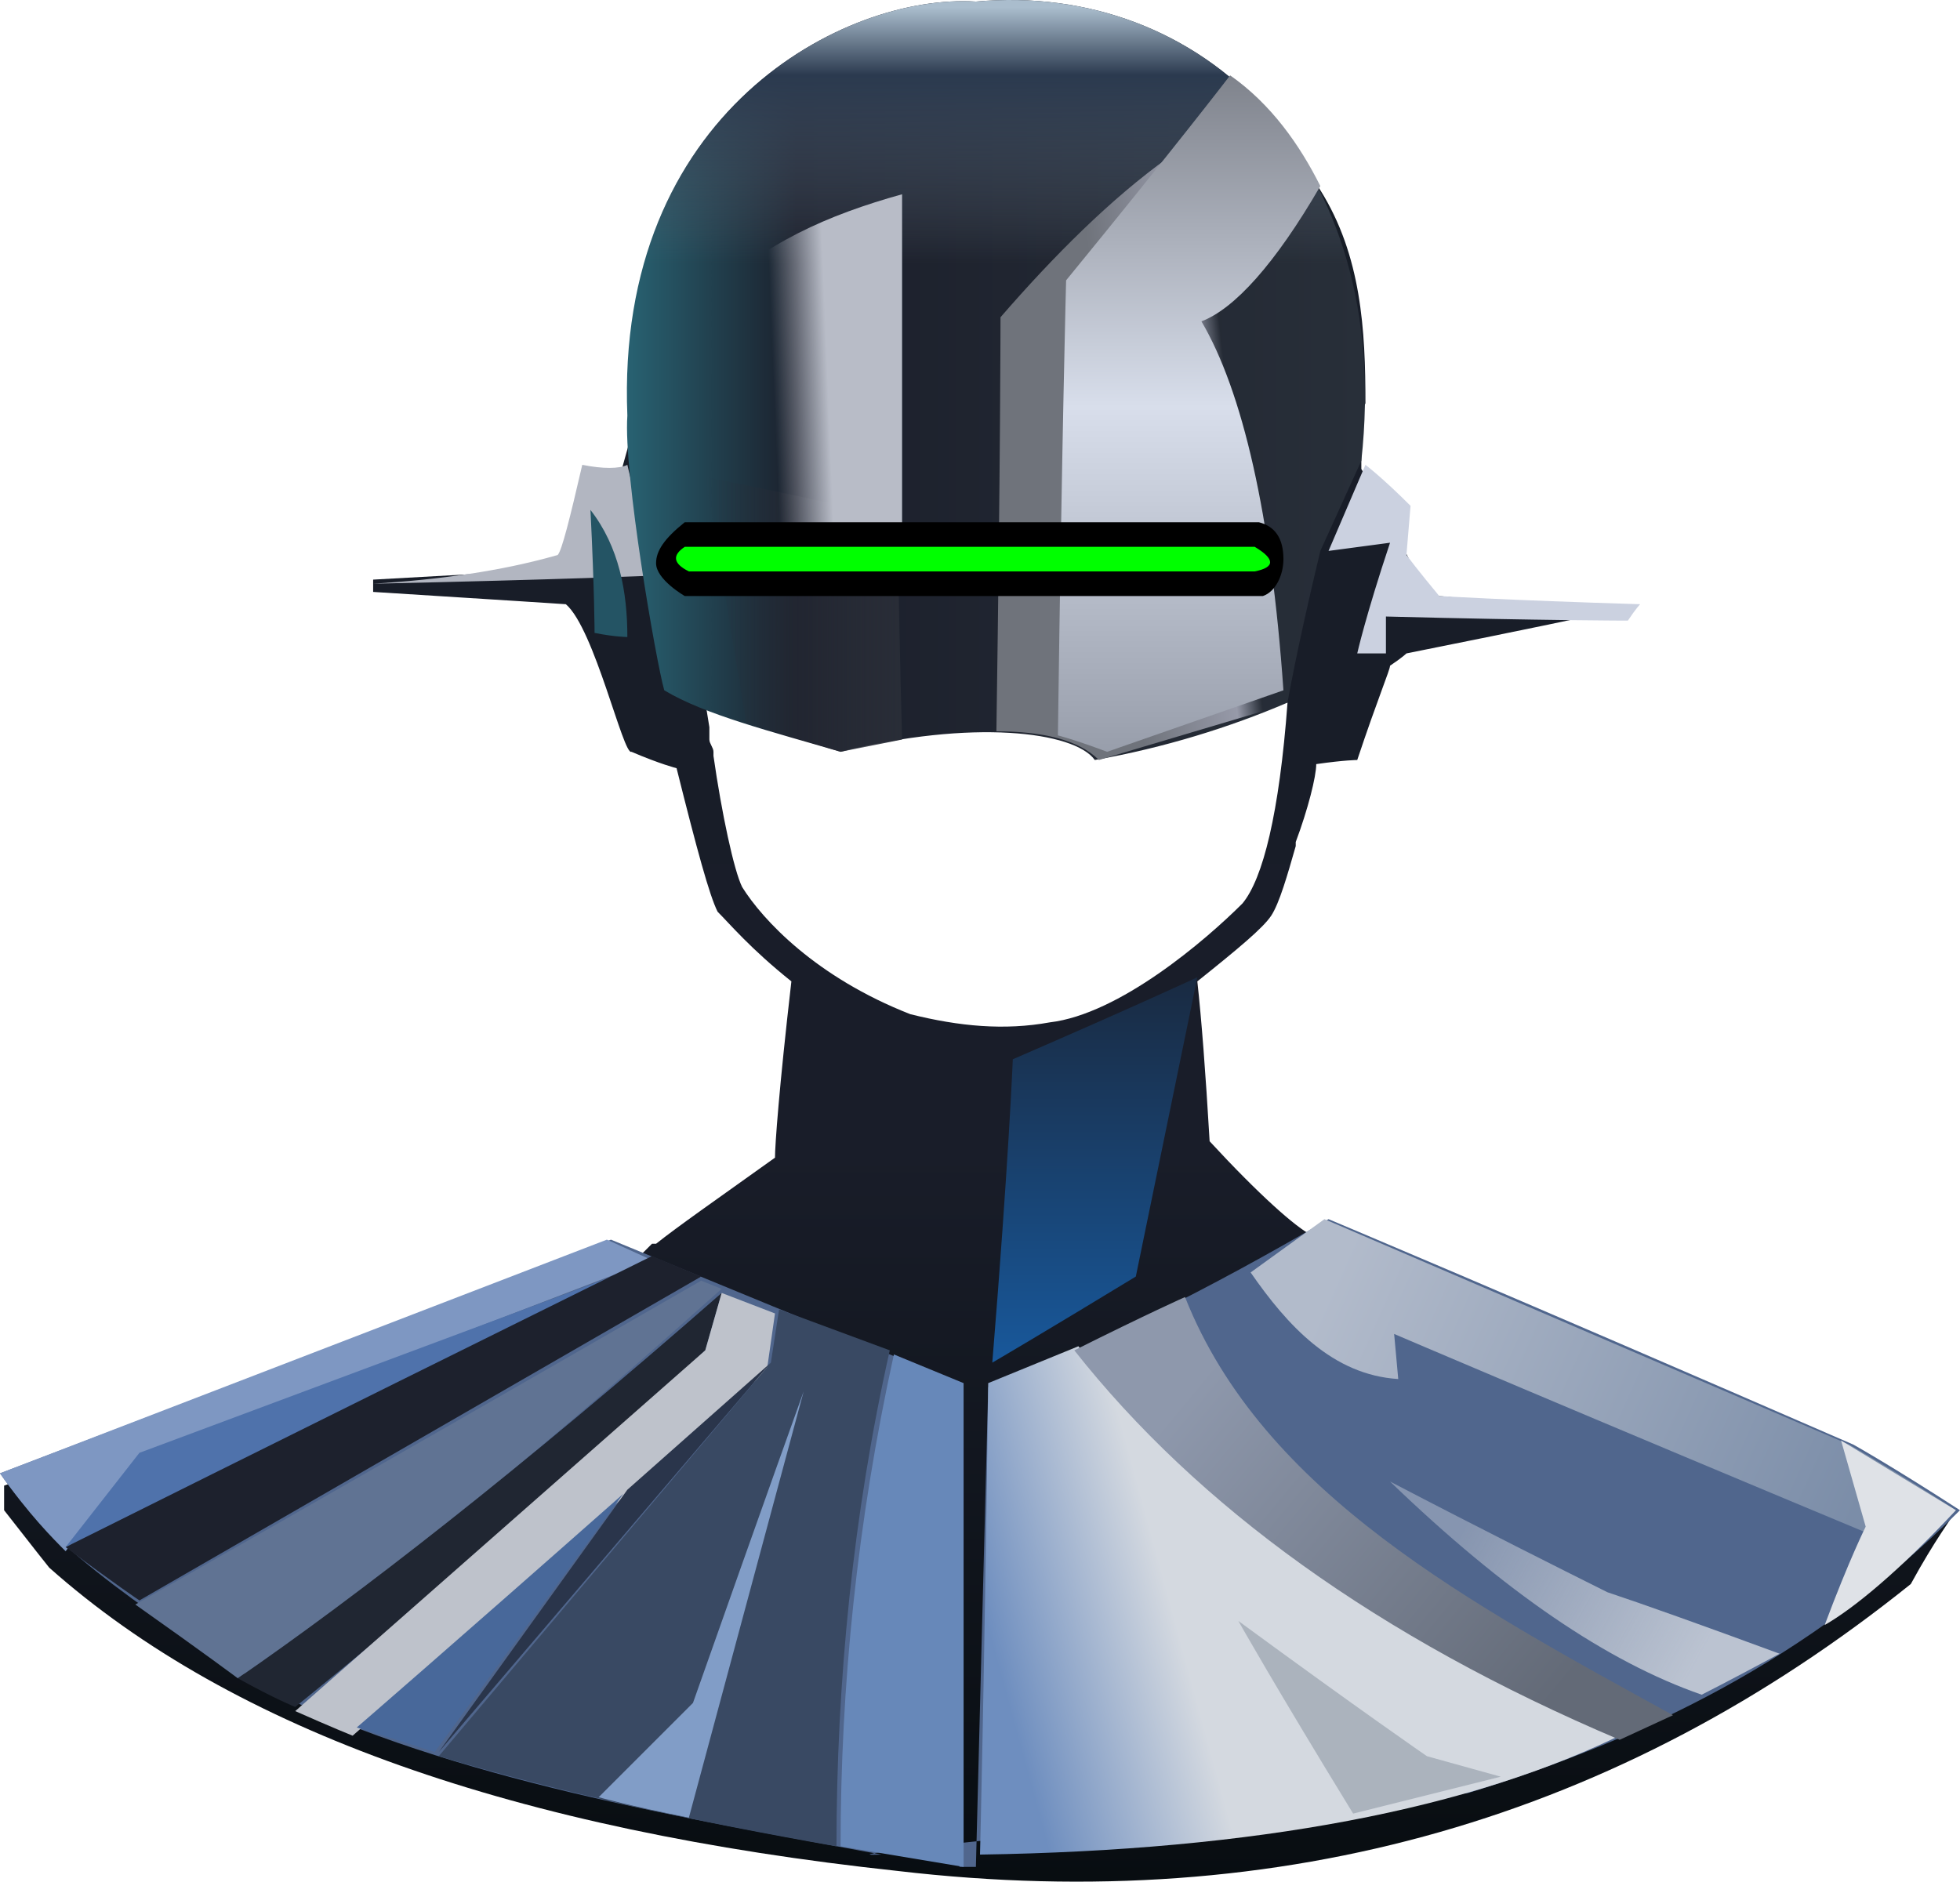 <?xml version="1.0" encoding="UTF-8" standalone="no"?>
<svg
   width="478"
   height="458.986"
   viewBox="0 0 478 458.986"
   version="1.1"
   id="svg108"
   sodipodi:docname="cb-layer-0483.svg"
   xmlns:inkscape="http://www.inkscape.org/namespaces/inkscape"
   xmlns:sodipodi="http://sodipodi.sourceforge.net/DTD/sodipodi-0.dtd"
   xmlns="http://www.w3.org/2000/svg"
   xmlns:svg="http://www.w3.org/2000/svg">
  <sodipodi:namedview
     id="namedview110"
     pagecolor="#ffffff"
     bordercolor="#666666"
     borderopacity="1.0"
     inkscape:pageshadow="2"
     inkscape:pageopacity="0.0"
     inkscape:pagecheckerboard="0" />
  <defs
     id="defs74">
    <linearGradient
       x1="234.374"
       y1="0.866"
       x2="234.374"
       y2="467.652"
       id="id-51455"
       gradientTransform="scale(1.02,0.981)"
       gradientUnits="userSpaceOnUse">
      <stop
         stop-color="#171D27"
         offset="0%"
         id="stop2" />
      <stop
         stop-color="#191D29"
         offset="61%"
         id="stop4" />
      <stop
         stop-color="#080D11"
         offset="100%"
         id="stop6" />
    </linearGradient>
    <linearGradient
       x1="250.921"
       y1="431.834"
       x2="211.729"
       y2="440.233"
       id="id-51456"
       gradientTransform="scale(1.129,0.886)"
       gradientUnits="userSpaceOnUse">
      <stop
         stop-color="#D4D9E0"
         offset="0%"
         id="stop9" />
      <stop
         stop-color="#6E8EBF"
         offset="100%"
         id="stop11" />
    </linearGradient>
    <linearGradient
       x1="244.175"
       y1="402.57"
       x2="338.353"
       y2="460.333"
       id="id-51457"
       gradientTransform="scale(1.163,0.86)"
       gradientUnits="userSpaceOnUse">
      <stop
         stop-color="#8E98AC"
         offset="0%"
         id="stop14" />
      <stop
         stop-color="#636A77"
         offset="100%"
         id="stop16" />
    </linearGradient>
    <linearGradient
       x1="260.647"
       y1="515.352"
       x2="311.252"
       y2="530.815"
       id="id-51458"
       gradientTransform="scale(1.352,0.74)"
       gradientUnits="userSpaceOnUse">
      <stop
         stop-color="#BBC3D1"
         offset="0%"
         stop-opacity="0.510"
         id="stop19" />
      <stop
         stop-color="#BBC3D1"
         offset="100%"
         id="stop21" />
    </linearGradient>
    <linearGradient
       x1="217.567"
       y1="481.185"
       x2="317.895"
       y2="502.431"
       id="id-51459"
       gradientTransform="scale(1.457,0.686)"
       gradientUnits="userSpaceOnUse">
      <stop
         stop-color="#B2BBCB"
         offset="0%"
         id="stop24" />
      <stop
         stop-color="#7B8DA8"
         offset="100%"
         id="stop26" />
    </linearGradient>
    <linearGradient
       x1="337.828"
       y1="90.959"
       x2="155.151"
       y2="90.959"
       id="id-51460"
       gradientTransform="scale(0.985,1.015)"
       gradientUnits="userSpaceOnUse">
      <stop
         stop-color="#282F39"
         offset="0%"
         id="stop29" />
      <stop
         stop-color="#1B1F2B"
         offset="77%"
         id="stop31" />
      <stop
         stop-color="#286272"
         offset="100%"
         id="stop33" />
    </linearGradient>
    <linearGradient
       x1="246.489"
       y1="1.447"
       x2="246.489"
       y2="182.297"
       id="id-51461"
       gradientTransform="scale(0.985,1.015)"
       gradientUnits="userSpaceOnUse">
      <stop
         stop-color="#AABDCD"
         offset="0%"
         id="stop36" />
      <stop
         stop-color="#2B3A4F"
         offset="9%"
         id="stop38" />
      <stop
         stop-color="#5E6977"
         offset="34%"
         stop-opacity="0"
         id="stop40" />
      <stop
         stop-color="#D8D8D8"
         offset="100%"
         stop-opacity="0"
         id="stop42" />
    </linearGradient>
    <linearGradient
       x1="399.931"
       y1="75.951"
       x2="361.322"
       y2="83.673"
       id="id-51462"
       gradientTransform="scale(0.75,1.333)"
       gradientUnits="userSpaceOnUse">
      <stop
         stop-color="#979AA9"
         offset="0%"
         stop-opacity="0"
         id="stop45" />
      <stop
         stop-color="#979AA9"
         offset="21%"
         id="stop47" />
      <stop
         stop-color="#6F737B"
         offset="100%"
         id="stop49" />
    </linearGradient>
    <linearGradient
       x1="465.64"
       y1="11.21"
       x2="465.64"
       y2="113.972"
       id="id-51463"
       gradientTransform="scale(0.623,1.606)"
       gradientUnits="userSpaceOnUse">
      <stop
         stop-color="#7F838C"
         offset="0%"
         id="stop52" />
      <stop
         stop-color="#D8DEEB"
         offset="49%"
         id="stop54" />
      <stop
         stop-color="#989EAB"
         offset="100%"
         id="stop56" />
    </linearGradient>
    <linearGradient
       x1="259.92"
       y1="126.539"
       x2="203.21"
       y2="126.539"
       id="id-51464"
       gradientTransform="scale(0.846,1.181)"
       gradientUnits="userSpaceOnUse">
      <stop
         stop-color="#292D37"
         offset="0%"
         id="stop59" />
      <stop
         stop-color="#292D38"
         offset="100%"
         stop-opacity="0"
         id="stop61" />
    </linearGradient>
    <linearGradient
       x1="267.998"
       y1="68.471"
       x2="250.51"
       y2="69.72"
       id="id-51465"
       gradientTransform="scale(0.753,1.329)"
       gradientUnits="userSpaceOnUse">
      <stop
         stop-color="#B8BCC7"
         offset="0%"
         id="stop64" />
      <stop
         stop-color="#B8BCC7"
         offset="100%"
         stop-opacity="0"
         id="stop66" />
    </linearGradient>
    <linearGradient
       x1="366.092"
       y1="173.579"
       x2="366.092"
       y2="242.136"
       id="id-51466"
       gradientTransform="scale(0.729,1.371)"
       gradientUnits="userSpaceOnUse">
      <stop
         stop-color="#192A41"
         offset="0%"
         id="stop69" />
      <stop
         stop-color="#18589B"
         offset="100%"
         id="stop71" />
    </linearGradient>
  </defs>
  <g
     transform="translate(0,0.385)"
     id="id-51467">
    <path
       d="m 242,1 c 37,-2 62,16 80,45 10,16 11,34 11,52 l -1,2 v 0 1 c 0,1 0,1 0,1 v 1 c 0,1 0,1 0,1 v 2 c 0,1 0,2 0,3 v 2 c 0,1 0,2 0,3 0,0 6,10 16,31 0,0 1,0 2,0 v 0 c 4,0 17,2 37,5 0,0 -14,3 -44,9 0,0 -1,1 -4,3 v 0 0 c 0,1 -3,8 -8,23 0,0 -3,0 -10,1 0,3 -2,11 -5,19 v 1 c -2,7 -4,14 -6,17 -2,3 -8,8 -18,16 1,9 2,22 3,39 12,13 21,21 25,23 0,0 52,22 157,67 v 0 0 c 0,0 0,0 0,0 v 0 c -1,2 -5,7 -11,18 -71,57 -153,81 -247,70 -93,-10 -162,-34 -207,-74 0,0 -4,-5 -11,-14 0,0 0,-2 0,-6 0,0 52,-19 154,-56 0,0 0,0 1,0 v 0 c 1,-1 2,-2 3,-3 h 1 c 5,-4 15,-11 29,-21 0,-3 1,-17 4,-43 -10,-8 -15,-14 -18,-17 -2,-4 -5,-15 -10,-35 0,0 -4,-1 -11,-4 -2,1 -9,-30 -16,-36 0,0 -15,-1 -47,-3 v 0 -3 c 0,0 18,-1 54,-3 v 0 l 10,-36 C 151,40 195,-2 242,1 Z m -72,157 c 1,6 2,13 3,19 v 2 0 1 c 0,1 1,2 1,3 v 1 c 2,14 5,28 7,32 5,8 18,22 41,31 12,3 23,4 34,2 17,-2 38,-20 47,-29 5,-6 9,-22 11,-49 -96,-8 -144,-13 -144,-13 z"
       fill="url(#id-51455)"
       id="id-51468"
       style="fill:url(#id-51455)" />
    <path
       d="m 0,359 c 13,19 39,36 66,53 45,22 101,31 149,40 -27,1 143,-15 143,-15 42,-13 83,-32 120,-69 -17,-11 -26,-16 -26,-16 -85,-37 -128,-55 -128,-55 -29,17 -57,31 -83,41 -2,78 -3,117 -3,117 -3,0 -4,0 -4,0 0,-79 0,-118 0,-118 L 149,302 C 50,340 0,359 0,359 Z"
       fill="#50668d"
       id="id-51469" />
    <path
       d="M 16,378 C 28,363 34,355 34,355 L 159,307 148,302 0,359 c 7,10 13,16 16,19 z"
       fill="#7e97c2"
       id="id-51470" />
    <polygon
       points="34,354 16,377 160,307 "
       fill="#4f72ab"
       id="id-51471" />
    <path
       d="m 16,377 c 12,9 18,13 18,13 l 137,-79 -12,-5 C 64,353 16,377 16,377 Z"
       fill="#1d212d"
       id="id-51472" />
    <path
       d="m 33,391 c 17,12 25,18 25,18 44,-30 81,-62 118,-95 l -5,-2 C 79,365 33,391 33,391 Z"
       fill="#607393"
       id="id-51473" />
    <path
       d="m 58,409 c 9,5 14,7 14,7 32,-26 65,-54 100,-87 l 4,-14 c -49,43 -89,74 -118,94 z"
       fill="#202632"
       id="id-51474" />
    <path
       d="m 72,417 c 9,4 14,6 14,6 67,-59 101,-89 101,-89 l 2,-14 -13,-5 -4,14 C 105,388 72,417 72,417 Z"
       fill="#bec2cb"
       id="id-51475" />
    <path
       d="m 87,421 c 13,4 19,6 19,6 l 46,-63 c -43,38 -65,57 -65,57 z"
       fill="#48689a"
       id="id-51476" />
    <polygon
       points="153,363 107,427 188,332 "
       fill="#2a354b"
       id="id-51477" />
    <path
       d="m 107,428 c 30,9 63,16 97,22 0,-40 4,-81 13,-121 l -27,-10 -2,13 c -54,64 -81,96 -81,96 z"
       fill="#394963"
       id="id-51478" />
    <path
       d="m 146,438 c 15,-15 23,-23 23,-23 18,-51 27,-76 27,-76 l -28,104 c -15,-3 -22,-5 -22,-5 z"
       fill="#819dc7"
       id="id-51479" />
    <path
       d="m 235,455 -30,-5 c 0,-39 4,-79 13,-120 l 17,7 z"
       fill="#6788b9"
       id="id-51480" />
    <path
       d="m 239,452 c 67,-1 120,-11 158,-30 -54,-23 -102,-51 -134,-94 l -22,9 c -1,77 -2,115 -2,115 z"
       fill="url(#id-51456)"
       id="id-51481"
       style="fill:url(#id-51456)" />
    <path
       d="m 330,442 c -19,-31 -28,-47 -28,-47 30,22 46,33 46,33 l 18,5 c -24,6 -36,9 -36,9 z"
       fill="#abb3bd"
       id="id-51482" />
    <path
       d="m 262,329 c 18,-9 27,-13 27,-13 19,48 70,75 119,102 l -13,6 C 336,399 292,367 262,329 Z"
       fill="url(#id-51457)"
       id="id-51483"
       style="fill:url(#id-51457)" />
    <path
       d="m 415,413 c -23,-8 -48,-25 -76,-52 23,12 41,21 53,27 9,3 23,8 42,15 -13,7 -19,10 -19,10 z"
       fill="url(#id-51458)"
       id="id-51484"
       style="fill:url(#id-51458)" />
    <path
       d="m 331,159 c 4,0 7,0 7,0 0,-6 0,-9 0,-9 39,1 59,1 59,1 2,-3 3,-4 3,-4 -33,-1 -49,-2 -49,-2 -5,-6 -8,-10 -8,-10 l 1,-12 c -7,-7 -11,-10 -11,-10 -6,14 -9,21 -9,21 l 15,-2 c -6,18 -8,27 -8,27 z"
       fill="#cbd1e0"
       id="id-51485" />
    <path
       d="m 305,310 18,-13 128,55 c 17,10 26,16 26,16 -7,7 -11,10 -11,10 -84,-35 -126,-53 -126,-53 l 1,11 c -16,-1 -27,-13 -36,-26 z"
       fill="url(#id-51459)"
       id="id-51486"
       style="fill:url(#id-51459)" />
    <path
       d="m 445,396 c 6,-16 10,-24 10,-24 l -6,-21 28,17 c -14,15 -25,24 -32,28 z"
       fill="#dfe2e7"
       id="id-51487" />
    <path
       d="m 91,142 c 46,-1 69,-2 69,-2 -5,-18 -7,-27 -7,-27 -2,1 -6,1 -11,0 -3,13 -5,21 -6,22 -14,4 -29,6 -45,7 z"
       fill="#b2b6c1"
       id="id-51488" />
    <path
       d="m 145,154 c 5,1 8,1 8,1 0,-11 -2,-22 -9,-31 1,20 1,30 1,30 z"
       fill="#245464"
       id="id-51489" />
    <path
       d="m 314,171 c -14,6 -30,11 -47,14 -5,-7 -30,-10 -62,-2 -17,-5 -33,-9 -43,-15 -2,-7 -10,-53 -9,-67 -3,-74 53,-103 85,-101 55,-5 102,39 94,112 l -10,22 c -6,25 -8,37 -8,37 z"
       fill="url(#id-51460)"
       id="id-51490"
       style="fill:url(#id-51460)" />
    <path
       d="m 314,171 c -14,6 -30,11 -47,14 -5,-7 -30,-10 -62,-2 -17,-5 -33,-9 -43,-15 -2,-7 -10,-53 -9,-67 -3,-74 53,-103 85,-101 55,-5 102,39 94,112 l -10,22 c -6,25 -8,37 -8,37 z"
       fill="url(#id-51461)"
       id="id-51491"
       style="fill:url(#id-51461)" />
    <path
       d="m 243,178 c 1,-67 1,-101 1,-101 13,-15 27,-29 41,-39 57,10 41,77 30,133 l -47,14 c -5,-5 -14,-7 -25,-7 z"
       fill="url(#id-51462)"
       id="id-51492"
       style="fill:url(#id-51462)" />
    <path
       d="m 258,179 c 1,-74 2,-111 2,-111 27,-33 40,-50 40,-50 10,7 17,17 22,27 -11,19 -21,30 -29,33 10,17 17,47 20,90 l -43,15 c -8,-3 -12,-4 -12,-4 z"
       fill="url(#id-51463)"
       id="id-51493"
       style="fill:url(#id-51463)" />
    <path
       d="m 220,180 c -1,-36 -1,-54 -1,-54 -31,-7 -47,-10 -47,-10 l 10,60 23,7 c 10,-2 15,-3 15,-3 z"
       fill="url(#id-51464)"
       id="id-51494"
       style="fill:url(#id-51464)" />
    <path
       d="m 220,130 c 0,-55 0,-83 0,-83 -18,5 -34,12 -47,25 0,30 0,45 0,45 l 2,13 c 30,0 45,0 45,0 z"
       fill="url(#id-51465)"
       id="id-51495"
       style="fill:url(#id-51465)" />
    <path
       d="m 167,127 c -5,4 -7,7 -7,10 0,4 7,8 7,8 94,0 141,0 141,0 3,-1 5,-5 5,-9 0,-5 -2,-8 -6,-9 -93,0 -140,0 -140,0 z"
       fill="#000000"
       id="id-51496" />
    <path
       d="m 167,133 c 93,0 139,0 139,0 5,3 5,5 0,6 H 168 c -4,-2 -4,-4 -1,-6 z"
       fill="#00ff00"
       id="id-51497" />
    <path
       d="m 242,332 c 4,-49 5,-74 5,-74 30,-13 45,-20 45,-20 l -15,73 c -23,14 -35,21 -35,21 z"
       fill="url(#id-51466)"
       id="id-51498"
       style="fill:url(#id-51466)" />
  </g>
</svg>

